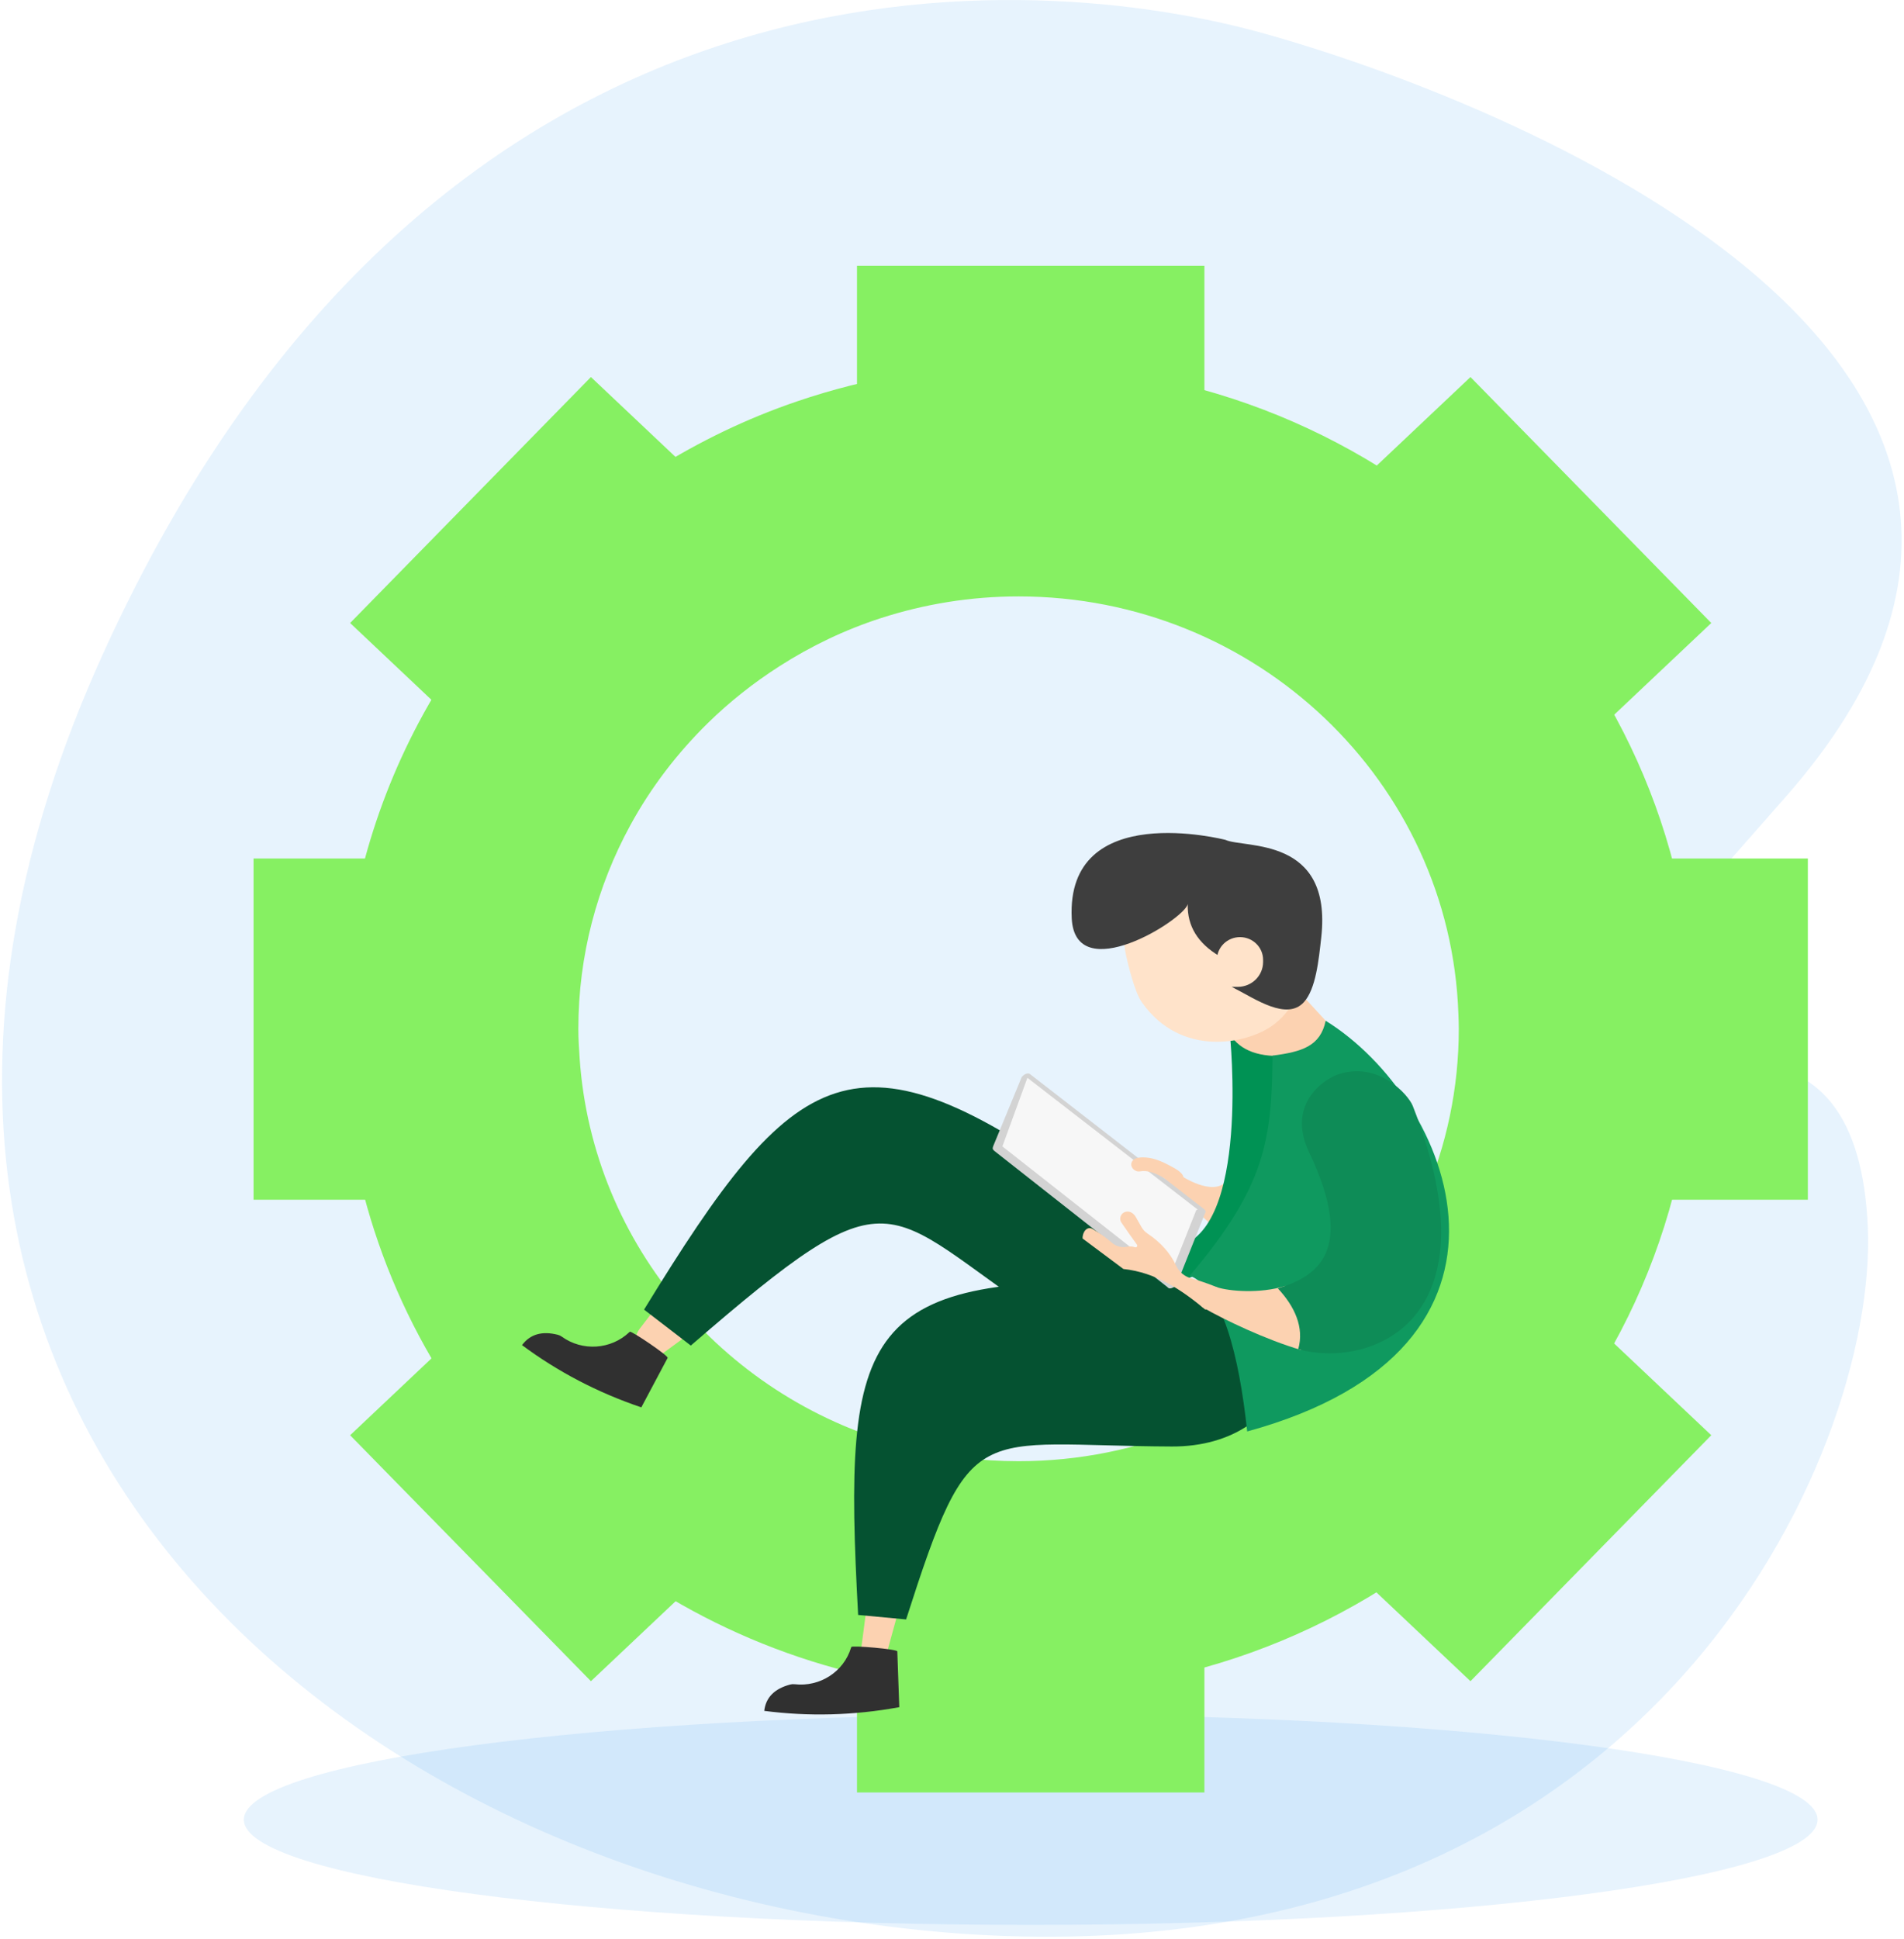 <svg width="716" height="729" viewBox="0 0 716 729" fill="none" xmlns="http://www.w3.org/2000/svg">
<path opacity="0.11" d="M387.596 723.589C551.016 723.589 683.494 705.881 683.494 684.037C683.494 662.193 551.016 644.485 387.596 644.485C224.177 644.485 91.699 662.193 91.699 684.037C91.699 705.881 224.177 723.589 387.596 723.589Z" fill="#2A94F4"/>
<path opacity="0.11" d="M702.398 461.537C705.932 546.759 620.959 739.047 372.846 727.548C139.061 716.713 -92.279 533.992 38.804 245.615C165.476 -33.059 393.397 -9.918 473.742 12.152C562.579 36.554 816.368 135.408 671.18 299.934C438.221 563.922 695.194 287.781 702.398 461.537Z" fill="#2A94F4"/>
<path d="M273.995 190.624L222.217 141.737L131.665 234.197L183.438 283.079C203.905 244.344 235.466 212.173 273.995 190.624Z" fill="#86F062"/>
<path d="M157.736 386.858C157.736 364.575 161.042 343.053 167.169 322.721H95.349V450.994H167.169C161.042 430.663 157.736 409.141 157.736 386.858Z" fill="#86F062"/>
<path d="M387.596 161.169C410.29 161.169 432.209 164.414 452.917 170.43V99.913H322.274V170.43C342.982 164.414 364.901 161.169 387.596 161.169Z" fill="#86F062"/>
<path d="M591.753 283.079L643.526 234.197L552.973 141.737L501.195 190.624C539.725 212.173 571.286 244.344 591.753 283.079Z" fill="#86F062"/>
<path d="M608.023 322.721C614.15 343.053 617.455 364.575 617.455 386.858C617.455 409.141 614.15 430.662 608.023 450.994H679.843V322.721H608.023Z" fill="#86F062"/>
<path d="M501.195 583.093L552.973 631.979L643.526 539.519L591.753 490.637C571.286 529.373 539.725 561.543 501.195 583.093Z" fill="#86F062"/>
<path d="M183.438 490.636L131.665 539.518L222.218 631.979L273.996 583.092C235.466 561.543 203.905 529.373 183.438 490.636Z" fill="#86F062"/>
<path d="M387.596 612.547C364.901 612.547 342.982 609.302 322.274 603.286V673.803H452.917V603.286C432.209 609.302 410.29 612.547 387.596 612.547Z" fill="#86F062"/>
<path d="M637.147 381.194C634.132 245.893 521.56 137.1 383.035 137.1C353.866 137.1 325.873 141.987 299.778 150.864C280.804 157.32 262.897 165.977 246.276 176.435C228.356 187.711 211.94 201.088 197.458 216.283C181.701 232.815 168.17 251.417 157.421 271.681C139.155 306.114 128.78 345.226 128.78 386.742C128.78 394.598 129.181 402.36 129.902 410.03C139.877 515.858 217.103 602.544 319.247 628.456C339.632 633.627 361.004 636.385 383.035 636.385C523.455 636.385 637.29 524.616 637.29 386.742C637.29 384.883 637.189 383.046 637.147 381.194ZM383.035 549.282C368.653 549.282 354.701 547.476 341.398 544.091C273.623 526.852 222.805 468.495 217.969 397.765C217.719 394.113 217.491 390.455 217.491 386.742C217.491 359.106 224.571 333.118 236.966 310.338C244.727 296.078 254.637 283.137 266.189 271.808C274.354 263.8 283.391 256.666 293.096 250.452C304.847 242.929 317.592 236.78 331.175 232.383C347.492 227.1 364.915 224.201 383.036 224.201C472.567 224.201 545.451 293.998 548.435 381.194C548.5 383.039 548.579 384.882 548.579 386.742C548.578 476.511 474.461 549.282 383.035 549.282Z" fill="#86F062"/>
<path fill-rule="evenodd" clip-rule="evenodd" d="M260.318 500.624C260.318 500.624 251.818 506.854 247.471 510.039C245.974 511.137 243.934 511.19 242.378 510.175C240.643 509.042 239.46 507.254 239.11 505.237C238.761 503.22 239.274 501.15 240.53 499.518C244.004 495 248.076 489.705 248.076 489.705L260.318 500.624Z" fill="#FCD2B1"/>
<path fill-rule="evenodd" clip-rule="evenodd" d="M410.147 447.419C416.484 451.996 427.851 456.73 431.985 461.928C458.538 495.32 430.51 520.973 392.266 495.329C330.8 454.111 337.384 438.703 259.781 505.81L242.2 492.298C299.194 399.287 321.362 383.295 410.147 447.419Z" fill="#055231"/>
<path fill-rule="evenodd" clip-rule="evenodd" d="M338.176 604.345C338.176 604.345 334.854 616.428 333.154 622.609C332.595 624.644 330.59 625.962 328.46 625.694C327.058 625.518 325.783 624.802 324.919 623.704C324.054 622.606 323.669 621.216 323.849 619.84C324.853 612.133 326.621 598.565 326.621 598.565L338.176 604.345Z" fill="#FCD2B1"/>
<path fill-rule="evenodd" clip-rule="evenodd" d="M337.434 620.775C337.404 619.915 320.353 618.455 320.153 619.115C320.096 619.198 320.068 619.291 320.04 619.385C317.304 628.423 308.342 634.22 298.803 633.115C298.255 633.051 297.699 633.09 297.165 633.229C291.266 634.776 287.988 638.061 287.393 643.132C304.052 645.29 320.973 644.896 338.176 641.747L337.434 620.775Z" fill="#303030"/>
<path fill-rule="evenodd" clip-rule="evenodd" d="M251.064 510.442C251.469 509.679 237.372 500.149 236.868 500.626C236.776 500.67 236.705 500.737 236.633 500.805C229.712 507.343 219.004 508.042 211.262 502.461C210.817 502.141 210.314 501.903 209.78 501.764C203.871 500.252 199.369 501.522 196.304 505.645C209.709 515.593 224.624 523.447 241.17 529.042L251.064 510.442Z" fill="#303030"/>
<path d="M224.785 514.912C224.785 514.912 224.848 514.937 224.785 514.912V514.912Z" fill="#0B4870"/>
<path fill-rule="evenodd" clip-rule="evenodd" d="M433.475 482.341C441.337 482.645 453.453 480.311 459.845 482.341C500.896 495.383 486.991 543.95 440.679 543.755C366.246 543.441 365.357 532.035 340.74 608.761L322.702 607.074C316.814 498.68 323.343 478.092 433.475 482.341Z" fill="#055231"/>
<path fill-rule="evenodd" clip-rule="evenodd" d="M444.255 442.029C444.255 442.029 455.793 449.709 460.969 444.259C466.144 438.809 462.556 455.452 462.556 455.452L456.672 461.536L446.017 451.509L435.232 440.215L444.255 442.029Z" fill="#FCD2B1"/>
<path fill-rule="evenodd" clip-rule="evenodd" d="M504.143 389.878C496.651 381.603 483.167 367.076 483.167 367.076C483.167 367.076 459.925 374.437 462.557 388.685C465.188 402.934 466.714 414.547 466.714 414.547L496.529 406.497C496.529 406.497 511.634 398.153 504.143 389.878Z" fill="#FCD2B1"/>
<path fill-rule="evenodd" clip-rule="evenodd" d="M462.491 388.685C462.491 388.685 470.274 462.978 442.386 468.709L440.678 482.341C440.678 482.341 466.383 475.714 472.004 464.464C477.625 453.213 484.433 396.82 484.433 396.82C473.984 397.594 466.389 395.196 462.491 388.685Z" fill="#009254"/>
<path fill-rule="evenodd" clip-rule="evenodd" d="M434.699 326.515C424.479 333.774 420.591 346.794 423.557 359.585C424.085 361.861 426.497 372.658 429.425 376.809C444.211 397.765 468.987 392.272 478.284 385.669C492.622 375.486 494.498 353.963 482.47 337.639C470.442 321.315 449.036 316.331 434.699 326.515Z" fill="#FFE3CA"/>
<path fill-rule="evenodd" clip-rule="evenodd" d="M403.024 345.2C404.288 371.324 445.17 345.825 446.647 339.871C446.427 348.178 450.515 354.628 458.526 359.386C458.526 359.386 456.783 367.778 464.336 371.581C471.887 375.384 483.943 383.888 490.394 376.652C494.801 371.708 495.897 361.101 496.866 352.273C501.044 314.203 468.005 318.99 460.81 315.71C460.811 315.71 400.846 300.204 403.024 345.2Z" fill="#3E3E3E"/>
<path fill-rule="evenodd" clip-rule="evenodd" d="M457.623 360.797C457.623 356.089 461.509 352.273 466.304 352.273C471.098 352.273 474.986 356.089 474.986 360.797C474.986 361.07 474.986 361.347 474.986 361.622C474.986 366.785 470.724 370.969 465.467 370.969C461.423 370.969 457.623 370.969 457.623 370.969V360.797Z" fill="#FFE3CA"/>
<path d="M420.795 357.434C420.795 357.434 420.796 357.37 420.795 357.434V357.434Z" fill="#602600"/>
<path d="M489.116 326.256C489.079 326.084 489.116 326.256 489.116 326.256V326.256Z" fill="#602600"/>
<path d="M384.216 404.881L450.367 456.702L452.379 454.202L387.162 403.63C386.044 403.257 384.886 404.048 384.216 404.881Z" fill="#D3D3D3"/>
<path fill-rule="evenodd" clip-rule="evenodd" d="M386.001 404.881L451.373 455.452L440.698 482.017L375.326 431.445L386.001 404.881Z" fill="#F7F7F7"/>
<path d="M439.168 481.761C438.615 484.354 439.461 485.136 442.255 483.396L453.401 455.453C452.912 453.974 451.731 453.78 449.861 454.873L439.168 481.761Z" fill="#D3D3D3"/>
<path d="M373.49 430.857C373.166 431.829 373.254 432.038 373.983 432.691L439.332 484.083L441.36 481.595L376.949 430.942L386.454 404.881H384.215L373.49 430.857Z" fill="#D3D3D3"/>
<path fill-rule="evenodd" clip-rule="evenodd" d="M447.402 479.541C459.562 484.278 465.967 509.435 469.004 538.102C584.446 506.526 546.012 413.073 498.525 383.72C496.515 393.216 489.758 395.38 478.527 396.82C478.206 427.866 476.324 445.503 447.402 479.541Z" fill="#0F995F"/>
<path fill-rule="evenodd" clip-rule="evenodd" d="M457.151 483.668C453.576 482.235 450.462 481.25 448.136 480.603C445.558 479.944 443.416 478.187 442.301 475.812C440.115 471.112 436.551 467.065 431.526 463.705C430.579 463.076 429.799 462.236 429.247 461.255C428.38 459.733 427.191 457.621 427.191 457.621C426.323 456.103 425.181 455.439 423.986 455.453C422.97 455.446 422.037 455.998 421.567 456.881C421.097 457.765 421.169 458.832 421.754 459.647C423.286 461.934 425.86 465.522 427.552 467.879C427.714 468.107 427.71 468.411 427.538 468.632C427.368 468.854 427.07 468.942 426.803 468.849C425.848 468.504 424.822 468.469 423.754 468.685C421.743 469.076 419.662 468.512 418.141 467.163C416.055 465.334 413.637 463.602 410.835 461.972C408.837 460.807 406.986 463.124 407.114 465.571L422.454 477.023C434.695 478.343 444.25 484.811 453.273 492.297C453.272 492.297 464.972 486.8 457.151 483.668Z" fill="#FCD2B1"/>
<path fill-rule="evenodd" clip-rule="evenodd" d="M483.42 483.397C473.688 486.398 462.264 485.414 457.427 483.828C454.165 482.757 448.996 489.594 452.599 491.649C460.56 496.189 476.031 503.595 489.248 507.477C491.581 499.294 486.92 490.309 483.42 483.397Z" fill="#FCD2B1"/>
<path fill-rule="evenodd" clip-rule="evenodd" d="M488.199 507.161C513.611 514.399 563.882 498.608 531.258 415.689C529.624 411.537 518.199 398.613 502.984 403.966C496.95 406.088 484.023 415.777 492.242 433.031C510.255 470.848 494.78 479.936 480.541 484.327C486.847 491.066 490.527 498.987 488.199 507.161Z" fill="#0E8C57"/>
<path d="M429.663 435.07C427.926 435.093 426.019 435.492 425.519 437.052C424.958 438.804 426.729 440.678 428.752 440.316C432.871 439.627 437.029 442.26 440.952 444.907C440.952 444.907 444.385 445.905 444.996 443.376C445.555 441.059 442.195 439.378 439.313 437.863C436.313 436.286 433.08 435.026 429.663 435.07Z" fill="#FCD2B1"/>
</svg>
